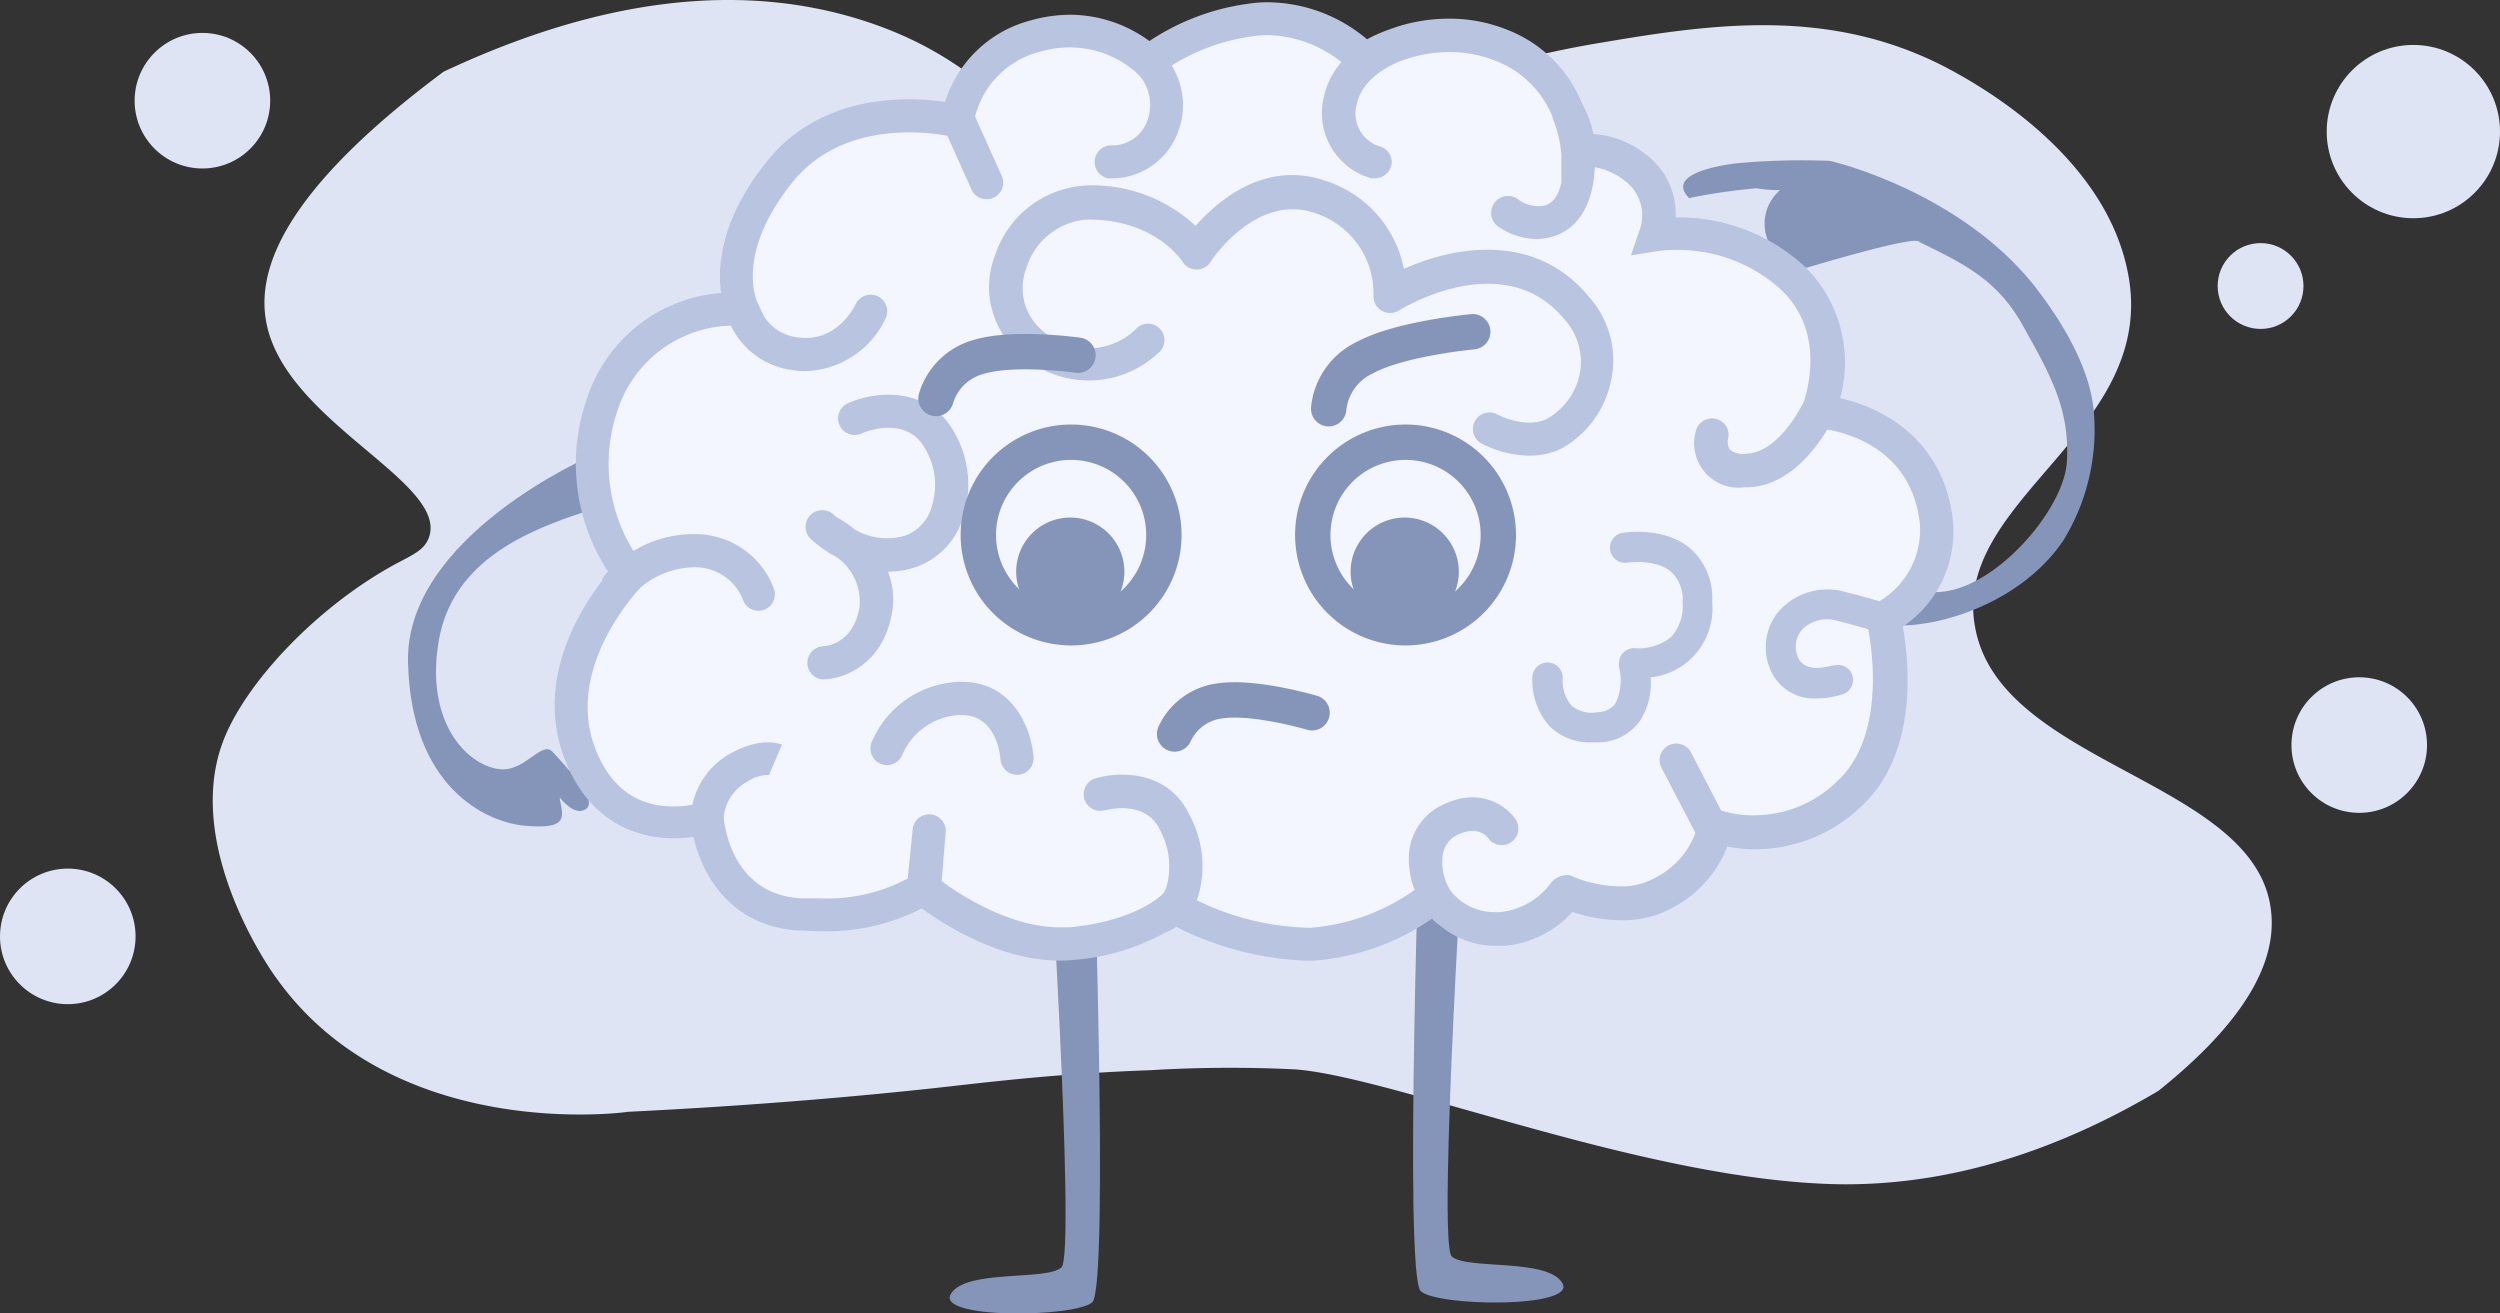 <svg xmlns="http://www.w3.org/2000/svg" width="212.07" height="111.421" viewBox="0 0 212.07 111.421">
  <rect x="0" y="0" width="212.07" height="111.421" fill="#333333" stroke="none"/>
  <g id="Groupe_11172" data-name="Groupe 11172" transform="translate(0 0.002)">
    <g id="fusee">
      <g id="OBJECTS">
        <g id="Groupe_10733" data-name="Groupe 10733">
          <path id="Tracé_20852" data-name="Tracé 20852" d="M183.1,92.54c-11.06,6.55-20.16,7.93-26.56,7.93-16.37-.07-38.35-9.17-46.72-9.75a113.392,113.392,0,0,0-12.23.07c-8,.29-13.61,1-18.41,1.53-6,.65-14.85,1.46-25.91,2-.87.14-20,2.47-29.84-11.36C22.71,82,15.5,71.5,19,62.7c1.9-4.8,7.79-11.13,14.41-14.77,1.6-.87,2.62-1.24,3-2.4C37.92,40.8,24,35.71,22.56,27.19c-.73-4.29,1.38-10.91,15.07-21.1C47.09,1.65,60.48-2.57,73.8,1.94,85.15,5.8,86.17,12.42,96.57,14.46c13.18,2.48,16.74-7.13,39.3-10.84,9.47-1.6,19.5-3.06,29.48,2.25,2,1.1,13.68,7.28,15.28,18,1.89,12.88-15,18.63-13.1,29.26,2,11.79,23.8,13,25.11,24.08C193.36,82.93,188.27,88.39,183.1,92.54Z" transform="translate(0 -0.01)" fill="#dfe4f4"/>
          <circle id="Ellipse_392" data-name="Ellipse 392" cx="7.35" cy="7.35" r="7.35" transform="translate(197.37 3.81)" fill="#dfe4f4"/>
          <circle id="Ellipse_393" data-name="Ellipse 393" cx="3.64" cy="3.64" r="3.64" transform="translate(188.12 20.62)" fill="#dfe4f4"/>
          <circle id="Ellipse_394" data-name="Ellipse 394" cx="5.75" cy="5.75" r="5.75" transform="translate(0 73.68)" fill="#dfe4f4"/>
          <circle id="Ellipse_395" data-name="Ellipse 395" cx="5.75" cy="5.75" r="5.75" transform="translate(194.38 57.45)" fill="#dfe4f4"/>
          <circle id="Ellipse_396" data-name="Ellipse 396" cx="5.75" cy="5.75" r="5.75" transform="translate(11.42 2.79)" fill="#dfe4f4"/>
        </g>
      </g>
    </g>
    <g id="Groupe_10786" data-name="Groupe 10786">
      <g id="Groupe_10767" data-name="Groupe 10767">
        <g id="Groupe_10740" data-name="Groupe 10740">
          <g id="Groupe_10740-2" data-name="Groupe 10740-2">
            <g id="Groupe_10738" data-name="Groupe 10738">
              <g id="Groupe_34" data-name="Groupe 34">
                <path id="Tracé_101" data-name="Tracé 101" d="M162.72,50c5.07,1.71,12.35-6.31,12.61-10.82s-1.43-7.42-3.75-11.58c-2.18-3.92-5.14-5.29-8.76-7.06-.16-.67-9.52,2.17-9.52,2.17a3.73,3.73,0,0,1-2.3-6.57,11.73,11.73,0,0,1-2-.16,50.2,50.2,0,0,0-5.72.83c-2.18-2.21,3.4-2.92,4.6-3a61.139,61.139,0,0,1,7.29-.16c.42.06,11.05,2.64,17.38,10.58,2.35,3,4.68,6.88,5.05,10.53A17.94,17.94,0,0,1,175,45.9c-4.18,6.12-12.76,7.85-15.51,6.93A25.27,25.27,0,0,0,162.72,50Z" transform="translate(0 -0.01)" fill="#8595ba"/>
                <path id="Tracé_86" data-name="Tracé 86" d="M50.15,38.68S34.37,45.5,34.61,56.16s6.64,13.59,9.88,13.89c3.59.33,3.35-.62,3-2.21v-.17s1.2,1.59,2.16,1-.4-2.33-2.78-4.89c-.91-1-2.35,1.75-4.53,1.47-2.81-.35-6.34-4.12-5.1-11,2-11.06,17.88-10.72,17.4-13.47S50.15,38.68,50.15,38.68Z" transform="translate(0 -0.01)" fill="#8595ba"/>
                <g id="Groupe_25" data-name="Groupe 25">
                  <path id="Tracé_87" data-name="Tracé 87" d="M88.79,67.46s2.5,38.9,1.25,40.06-8.13.12-9.39,2.26,10.51,2,12,.7,0-43,0-43Z" transform="translate(0 -0.01)" fill="#8595ba"/>
                  <path id="Tracé_88" data-name="Tracé 88" d="M124.4,66.53s-2.5,38.91-1.25,40.06,8.13.12,9.38,2.26-10.51,2-12,.7,0-43,0-43Z" transform="translate(0 -0.01)" fill="#8595ba"/>
                </g>
                <g id="Groupe_27" data-name="Groupe 27">
                  <path id="Tracé_89" data-name="Tracé 89" d="M132.92,75.69c1.2.51,5.26,2,8.55-.16,3.9-2.5,3.9-5.46,3.9-5.46a11.35,11.35,0,0,0,11.39-2.65c5.47-5,3-15,3-15s5.12-2.66,4.53-8.15c-1-8.86-10-9.36-10-9.36s2.81-6.71-2.19-11.4A14.67,14.67,0,0,0,140.53,20a5.14,5.14,0,0,0-1.87-5.77c-3.12-2.19-5.61-.88-5.61-.88s.53-7.1-5.93-9.52a13.28,13.28,0,0,0-11.41,1.34s-3.9-4.21-9.52-3.43a17.39,17.39,0,0,0-8.74,3.59A10,10,0,0,0,87.77,3.1a9,9,0,0,0-6.56,7.19s-10-2.8-15.48,4.07S62.92,27,62.92,27s-9-1.23-11.83,7.35a15.16,15.16,0,0,0,2.34,14.37S46.09,56,49.21,64s10.6,6.28,10.6,6.28a8.27,8.27,0,0,0,8,7.3c7.33.46,10.45-2.19,10.45-2.19s6.4,5.3,12.65,4.68,8.58-3.12,8.58-3.12,5.94,3.38,11.71,3.18S121.64,76,121.64,76a6.2,6.2,0,0,0,5.78,2.81C131.31,78.41,132.7,75.6,132.92,75.69Z" transform="translate(0 -0.01)" fill="#f3f6fe"/>
                  <g id="Groupe_26" data-name="Groupe 26">
                    <path id="Tracé_90" data-name="Tracé 90" d="M165.66,44.16c-.74-6.78-5.88-9.57-9.57-10.37A11.38,11.38,0,0,0,153,22.53a15.77,15.77,0,0,0-10.78-4.08h-.08A6.27,6.27,0,0,0,139.46,13a7.81,7.81,0,0,0-4.3-1.62,8.75,8.75,0,0,0-.95-2.57,11.21,11.21,0,0,0-6.6-6.37,13,13,0,0,0-4.7-.85,14.53,14.53,0,0,0-4.62.76h0l-.34.12-.19.07h0a13.15,13.15,0,0,0-1.8.8A13.2,13.2,0,0,0,107.58.2,10.62,10.62,0,0,0,106,.31a19.94,19.94,0,0,0-8.5,3.18,11.41,11.41,0,0,0-6.73-2.23,12.44,12.44,0,0,0-3.38.49,10.33,10.33,0,0,0-7.22,6.9C77.08,8.2,69.68,7.86,65,13.77c-3.15,3.95-3.91,7.3-3.93,9.63h0a10.14,10.14,0,0,0,.1,1.46,13,13,0,0,0-11.39,9,16.66,16.66,0,0,0,1.8,14.63l-.28.31a1.47,1.47,0,0,0-.25.52c-2.14,2.78-5.64,8.7-3.12,15.15,2.27,5.79,6.76,6.65,9.24,6.65A11.871,11.871,0,0,0,58.83,71c.72,3.22,3.14,7.57,8.88,7.94.6,0,1.21.06,1.79.06a17.73,17.73,0,0,0,8.69-1.93c1.87,1.36,6.64,4.42,11.67,4.42a9.16,9.16,0,0,0,1.18-.05,18.93,18.93,0,0,0,7.74-2.29,4.869,4.869,0,0,0,1-.52,26.59,26.59,0,0,0,11,2.87h.56a20.14,20.14,0,0,0,10.14-3.57,3.71,3.71,0,0,0,.5.47.39.39,0,0,0,.11.06,7.27,7.27,0,0,0,4.77,1.78h.81a8.84,8.84,0,0,0,5.72-2.88,13,13,0,0,0,4.14.71,8.76,8.76,0,0,0,4.8-1.32,9.82,9.82,0,0,0,4.19-4.93,12.05,12.05,0,0,0,2.4.23,13,13,0,0,0,8.9-3.57c5-4.56,4.1-12.51,3.59-15.32a9.7,9.7,0,0,0,4.25-9ZM159.38,51c-.75-.23-1.67-.48-2.79-.76a5.52,5.52,0,0,0-5.59,1.5,4.74,4.74,0,0,0-.9,4.87,4,4,0,0,0,4.06,2.64,6.55,6.55,0,0,0,2.1-.34,1.271,1.271,0,1,0-.68-2.45h-.14c-.1,0-2.38.8-2.95-.77a2.22,2.22,0,0,1,.4-2.3,3,3,0,0,1,3.07-.69q1.5.375,2.52.69c.4,2.15,1.36,9.25-2.68,12.94a10.11,10.11,0,0,1-7,2.84,9.13,9.13,0,0,1-2.8-.41l-2.53-4.87a1.41,1.41,0,1,0-2.5,1.3l2.85,5.47a6.92,6.92,0,0,1-3.13,3.65,5.92,5.92,0,0,1-3.28.89,10.81,10.81,0,0,1-4-.84l-.27-.12h-.29a1.81,1.81,0,0,0-1.4.82,6.1,6.1,0,0,1-4.23,2.32h-.52a4.69,4.69,0,0,1-3.67-1.84,4.49,4.49,0,0,1-.67-2.65,2.31,2.31,0,0,1,1-1.92c1.8-1,2.67-.15,2.89.15a1.411,1.411,0,0,0,2.31-1.62c-.81-1.18-3.23-2.91-6.6-1a5,5,0,0,0-2.45,4.15A7.15,7.15,0,0,0,120,75.5a17.61,17.61,0,0,1-8.83,3.21,22.69,22.69,0,0,1-9.64-2.33h0a9.06,9.06,0,0,0-.56-7.1c-1.79-4-6.1-3.85-8.13-3.22a1.41,1.41,0,0,0,.83,2.69h0c.14,0,3.51-1,4.74,1.69a6.48,6.48,0,0,1,.52,4.88,3.609,3.609,0,0,1-.22.44l-.22.21s-2.17,2.15-7.71,2.7h-.9c-4.22,0-8.46-2.77-10-3.92l.35-4.26a1.41,1.41,0,0,0-2.8-.23L77,74.53a14.47,14.47,0,0,1-7.52,1.68H67.87c-5.82-.37-6.43-6.3-6.48-6.87a3.83,3.83,0,0,1,2.08-3.07,3,3,0,0,1,1.86-.51h-.1l1.1-2.58c-.27-.12-1.75-.63-4.17.64a6.57,6.57,0,0,0-3.43,4.45,8.58,8.58,0,0,1-1.6.15c-3.12,0-5.35-1.64-6.61-4.86-2.63-6.69,3.27-13.13,3.85-13.74A7.14,7.14,0,0,1,59,48.13a4.34,4.34,0,0,1,4,2.69,1.4,1.4,0,0,0,1.33,1,1.76,1.76,0,0,0,.45-.07,1.41,1.41,0,0,0,.88-1.78A7.11,7.11,0,0,0,59,45.32a9.67,9.67,0,0,0-5.26,1.43,14,14,0,0,1-1.33-12A10.4,10.4,0,0,1,62,27.63a6.74,6.74,0,0,0,5.28,3.78,6.46,6.46,0,0,0,1.08.08A7.76,7.76,0,0,0,75.13,27a1.4,1.4,0,0,0-2.55-1.18c-.06.14-1.59,3.29-4.9,2.81a3.92,3.92,0,0,1-2.88-1.8l-.58-1.24a2,2,0,0,1-.08-.21,6.62,6.62,0,0,1-.28-1.87c0-.05,0-.09,0-.13,0-1.76.63-4.48,3.32-7.86,4.18-5.24,11.23-4.35,13.18-4l2,4.45a1.41,1.41,0,1,0,2.57-1.14h0L82.76,10a.26.26,0,0,0-.05-.09,7.6,7.6,0,0,1,5.45-5.5,9.19,9.19,0,0,1,2.6-.38,8.5,8.5,0,0,1,5.68,2.18l.31.33a3.83,3.83,0,0,1,.54,3.8,3.15,3.15,0,0,1-3,2,1.41,1.41,0,0,0-.26,2.8h.32a6,6,0,0,0,5.43-3.57,6.37,6.37,0,0,0-.39-6,17.2,17.2,0,0,1,7-2.5,8.06,8.06,0,0,1,1.2-.08,10.32,10.32,0,0,1,6.2,2.29,6.6,6.6,0,0,0-1.48,2.92,5.74,5.74,0,0,0,4,6.93,1.86,1.86,0,0,0,.34,0,1.42,1.42,0,0,0,1.41-1.4A1.4,1.4,0,0,0,117,12.41a2.91,2.91,0,0,1-1.9-3.6c.52-2.4,3.37-3.51,3.92-3.7a12.06,12.06,0,0,1,3.94-.69,10.57,10.57,0,0,1,3.73.68,8.5,8.5,0,0,1,5,4.79v.1a10.31,10.31,0,0,1,.76,3.14V15.5c-.47,2-1.5,2-2,2a2.94,2.94,0,0,1-1.6-.53A1.433,1.433,0,1,0,127,19.16h0a5.79,5.79,0,0,0,3.32,1.12c1.28,0,4.32-.51,4.91-5.28,0-.27.05-.54.07-.8a5.58,5.58,0,0,1,2.46,1.09,3.66,3.66,0,0,1,1.35,4.16l-.76,2.22,2.32-.37a9.44,9.44,0,0,1,1.5-.09,13,13,0,0,1,8.86,3.32c3.7,3.47,2.39,8.26,2,9.52-.15.31-2.1,4.31-4.84,4.44a1.92,1.92,0,0,1-1.45-.33,1.31,1.31,0,0,1-.15-.93,1.4,1.4,0,1,0-2.73-.66h0A3.76,3.76,0,0,0,148,41.34h.36c3.32-.15,5.59-3.14,6.64-4.89,2,.34,7.19,1.81,7.86,8a7.027,7.027,0,0,1-3.48,6.58Z" transform="translate(0 -0.01)" fill="#b8c4e0"/>
                    <path id="Tracé_91" data-name="Tracé 91" d="M136.65,32.36a8.1,8.1,0,0,0-1.9-7.22c-4.53-5.46-11.4-4.25-15.66-2.32a9.83,9.83,0,0,0-6.67-7.48c-5.15-1.76-9.12,1.71-11,3.83A12.85,12.85,0,0,0,92,15.75a8.62,8.62,0,0,0-7.62,6,7.4,7.4,0,0,0,2.4,8.48A8.61,8.61,0,0,0,98.2,30a1.4,1.4,0,1,0-1.92-2,5.79,5.79,0,0,1-7.74.15,4.71,4.71,0,0,1-1.48-5.39,5.84,5.84,0,0,1,5-4.12c5.83-.12,8.16,3.42,8.25,3.57a1.41,1.41,0,0,0,1.94.45,1.39,1.39,0,0,0,.44-.43c0-.06,3.83-5.86,8.82-4.16a7.16,7.16,0,0,1,5,7,1.42,1.42,0,0,0,1.32,1.49,1.51,1.51,0,0,0,.83-.21c.36-.23,8.89-5.41,14,.69a5.39,5.39,0,0,1,1.33,4.79,5.76,5.76,0,0,1-2.82,3.74c-1.83.83-4.13-.39-4.15-.4a1.4,1.4,0,0,0-1.35,2.46,9.4,9.4,0,0,0,3.45,1,6.4,6.4,0,0,0,3.2-.5,8.54,8.54,0,0,0,4.33-5.77Z" transform="translate(0 -0.01)" fill="#b8c4e0"/>
                    <path id="Tracé_92" data-name="Tracé 92" d="M75.65,52.1a6.41,6.41,0,0,0-.33-3.6h0a7.51,7.51,0,0,0,2.4-.4,6.43,6.43,0,0,0,4.09-4.6,8.89,8.89,0,0,0-1.52-7.81c-2.59-3.06-6.62-2.29-8.39-1.46a1.4,1.4,0,1,0,1.2,2.54s3.19-1.46,5,.73a6,6,0,0,1,1,5.25,3.69,3.69,0,0,1-2.3,2.69,5.4,5.4,0,0,1-4.28-.51,11.35,11.35,0,0,0-1.63-1.1l-.14-.13a1.414,1.414,0,0,0-2,2s.19.18.44.39h0A11.33,11.33,0,0,0,71,47.29a4.62,4.62,0,0,1,1.9,4.3c-.57,3.08-2.85,3.23-3.12,3.24a1.41,1.41,0,0,0,0,2.81C71.45,57.64,74.83,56.48,75.65,52.1Z" transform="translate(0 -0.01)" fill="#b8c4e0"/>
                    <path id="Tracé_93" data-name="Tracé 93" d="M81.34,57.85A8.36,8.36,0,0,0,73.93,63a1.4,1.4,0,0,0,2.62,1.01,5.6,5.6,0,0,1,4.88-3.35c3.08-.09,3.41,3.36,3.44,3.75a1.4,1.4,0,0,0,1.4,1.32h.09a1.4,1.4,0,0,0,1.31-1.49C87.53,62,86,57.7,81.34,57.85Z" transform="translate(0 -0.01)" fill="#b8c4e0"/>
                    <path id="Tracé_94" data-name="Tracé 94" d="M143.38,46.53c-2.26-1.9-5.67-1.34-5.81-1.31a1.28,1.28,0,0,0,.43,2.52h0s2.4-.37,3.73.75a3.16,3.16,0,0,1,1,2.58,3.88,3.88,0,0,1-1,3,4.43,4.43,0,0,1-3,.93,1.28,1.28,0,0,0-1.39,1.16,1.49,1.49,0,0,0,0,.42,4.52,4.52,0,0,1-.32,3.13,2,2,0,0,1-1.53.72,2.69,2.69,0,0,1-2.2-.58,3.27,3.27,0,0,1-.73-2.31,1.287,1.287,0,0,0-2.56-.23,5.81,5.81,0,0,0,1.46,4.31,4.85,4.85,0,0,0,3.6,1.36h.62a4.38,4.38,0,0,0,3.4-1.77,5.93,5.93,0,0,0,.94-3.74,5.87,5.87,0,0,0,5.22-6.37A5.6,5.6,0,0,0,143.38,46.53Z" transform="translate(0 -0.01)" fill="#b8c4e0"/>
                  </g>
                </g>
              </g>
            </g>
            <g id="Groupe_10736" data-name="Groupe 10736">
              <g id="Groupe_10734" data-name="Groupe 10734">
                <g id="Groupe_29" data-name="Groupe 29">
                  <path id="Tracé_97" data-name="Tracé 97" d="M127.1,45.39a7.87,7.87,0,1,1-7.87-7.87,7.87,7.87,0,0,1,7.87,7.87Z" transform="translate(0 -0.01)" fill="none" stroke="#8595ba" stroke-width="3"/>
                  <path id="Tracé_98" data-name="Tracé 98" d="M122.25,48.5a3.09,3.09,0,1,1-3.1-3.09h0a3.1,3.1,0,0,1,3.1,3.09Z" transform="translate(0 -0.01)" fill="#8595ba" stroke="#8595ba" stroke-width="3"/>
                </g>
              </g>
              <g id="Groupe_10742" data-name="Groupe 10742">
                <g id="Groupe_29-2" data-name="Groupe 29-2">
                  <path id="Tracé_97-2" data-name="Tracé 97-2" d="M98.73,45.39a7.87,7.87,0,1,1-7.87-7.87,7.87,7.87,0,0,1,7.87,7.87Z" transform="translate(0 -0.01)" fill="none" stroke="#8595ba" stroke-width="3"/>
                  <path id="Tracé_98-2" data-name="Tracé 98-2" d="M93.88,48.5a3.09,3.09,0,1,1-3.09-3.09h0a3.1,3.1,0,0,1,3.09,3.09Z" transform="translate(0 -0.01)" fill="#8595ba" stroke="#8595ba" stroke-width="3"/>
                </g>
              </g>
            </g>
          </g>
          <path id="Tracé_22520" data-name="Tracé 22520" d="M99.64,62.27a4.88,4.88,0,0,1,3.8-2.8c2.92-.46,7.86,1,7.86,1" transform="translate(0 -0.01)" fill="none" stroke="#8595ba" stroke-linecap="round" stroke-linejoin="bevel" stroke-width="3"/>
          <g id="Groupe_10808" data-name="Groupe 10808">
            <path id="Tracé_22521" data-name="Tracé 22521" d="M79.4,33.81A5.18,5.18,0,0,1,83,30.29c3-.92,8.44-.15,8.44-.15" transform="translate(0 -0.01)" fill="none" stroke="#8595ba" stroke-linecap="round" stroke-linejoin="bevel" stroke-width="3"/>
            <path id="Tracé_22522" data-name="Tracé 22522" d="M112.71,34.68a5.38,5.38,0,0,1,3.08-4.34c3-1.63,9.14-2.19,9.14-2.19" transform="translate(0 -0.01)" fill="none" stroke="#8595ba" stroke-linecap="round" stroke-linejoin="bevel" stroke-width="3"/>
          </g>
        </g>
      </g>
    </g>
  </g>
</svg>

